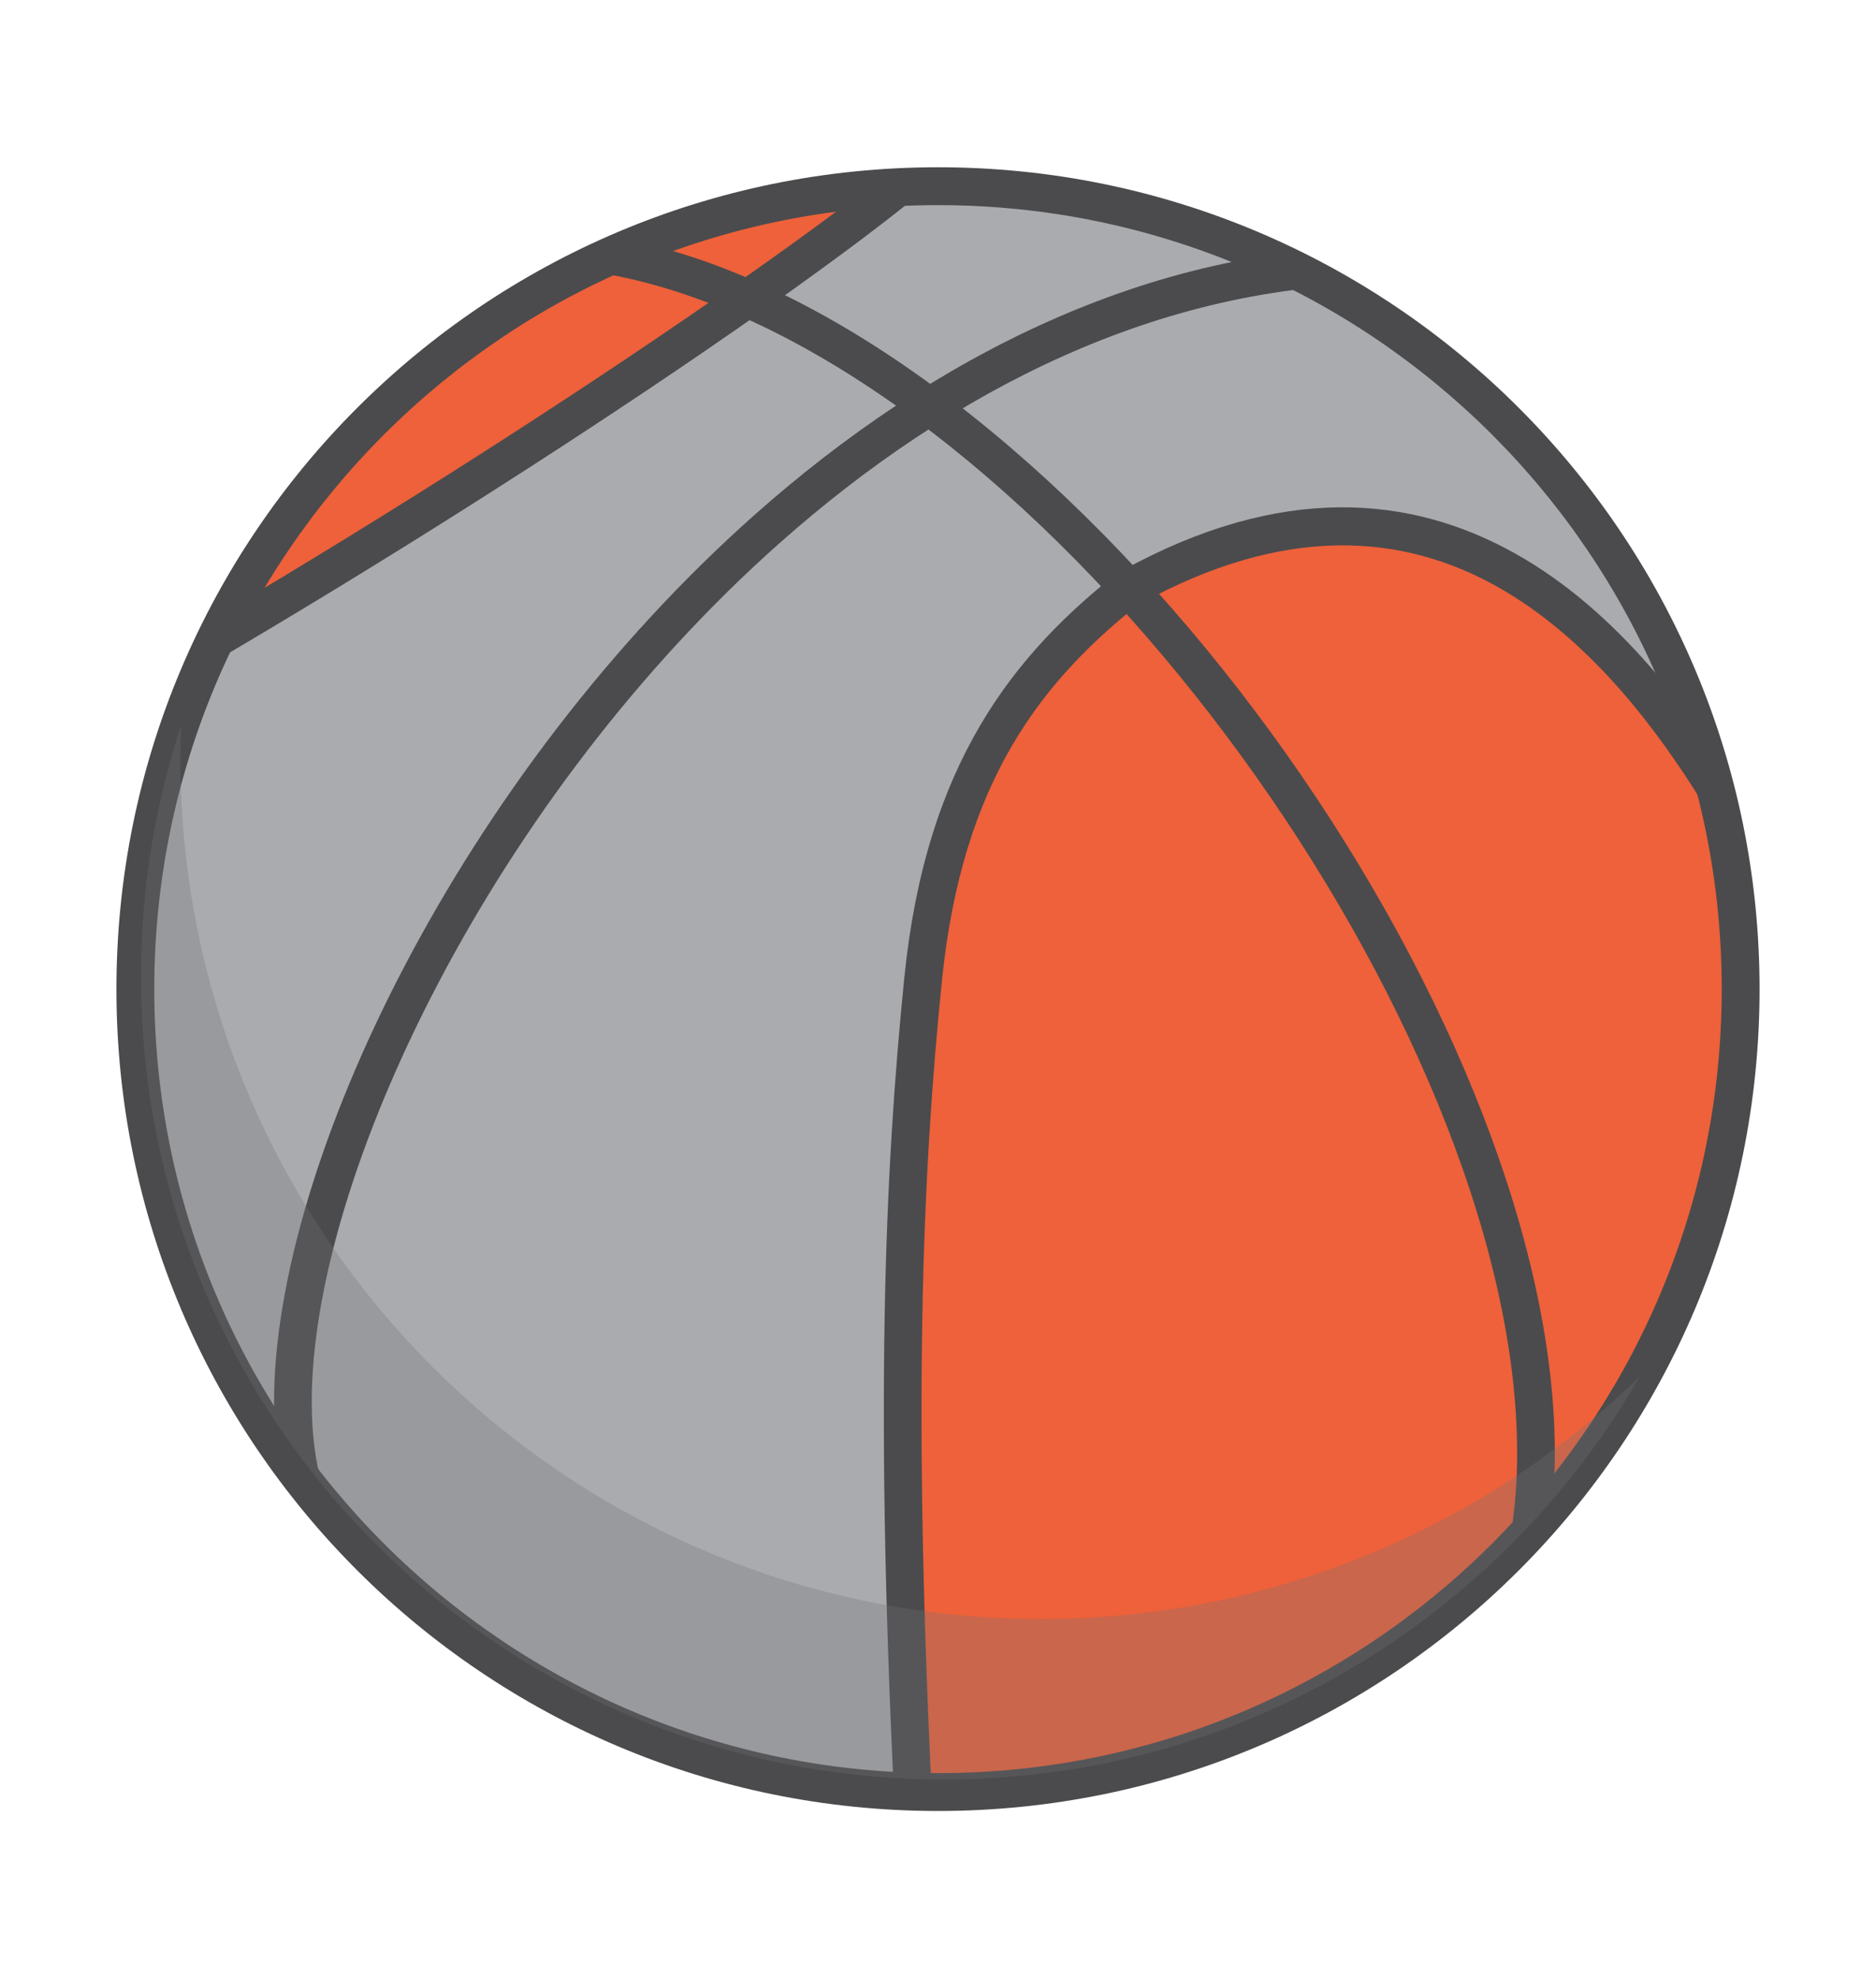 <?xml version="1.0" encoding="utf-8"?>
<!-- Generator: Adobe Illustrator 24.0.1, SVG Export Plug-In . SVG Version: 6.00 Build 0)  -->
<svg version="1.0" xmlns="http://www.w3.org/2000/svg" xmlns:xlink="http://www.w3.org/1999/xlink" x="0px" y="0px"
	 viewBox="0 0 242.222 255.333" enable-background="new 0 0 242.222 255.333" xml:space="preserve">
<g id="background">
	<g>
		
			<ellipse transform="matrix(0.707 -0.707 0.707 0.707 -54.801 123.031)" fill-rule="evenodd" clip-rule="evenodd" fill="#EE613A" cx="121.111" cy="127.667" rx="103.634" ry="103.634"/>
		<g>
			<defs>
				
					<ellipse id="SVGID_5_" transform="matrix(0.707 -0.707 0.707 0.707 -54.801 123.031)" cx="121.111" cy="127.667" rx="103.634" ry="103.634"/>
			</defs>
			<clipPath id="SVGID_2_">
				<use xlink:href="#SVGID_5_"  overflow="visible"/>
			</clipPath>
			<g clip-path="url(#SVGID_2_)">
				<polygon fill-rule="evenodd" clip-rule="evenodd" fill="#A9ABAE" points="171.779,14.912 119.439,16.001 95.086,40.355 
					60.556,61.437 20.936,86.153 5.671,119.23 16.938,174.842 44.199,218.459 101.265,239.54 118.712,239.54 116.167,176.659 
					118.348,130.861 124.164,101.056 141.975,77.793 158.694,69.433 176.505,67.252 193.952,72.341 213.579,89.424 234.298,110.869 
					220.122,55.258 				"/>
				<path fill-rule="evenodd" clip-rule="evenodd" fill="#4B4B4D" d="M69.298,29.606c6.805,0.102,13.755,1.426,20.727,3.784
					c27.24,9.214,55.147,34.345,76.102,63.979c20.951,29.628,35.03,63.877,34.617,91.327c-0.101,6.78-1.079,13.156-3.041,18.957
					l-4.618-1.564c1.801-5.325,2.698-11.194,2.792-17.45c0.396-26.401-13.324-59.595-33.739-88.464
					C141.728,71.31,114.692,46.881,88.46,38.008c-6.517-2.204-12.966-3.442-19.22-3.535L69.298,29.606z"/>
				<path fill-rule="evenodd" clip-rule="evenodd" fill="#4B4B4D" d="M42.003,202.668c-4.495-5.074-6.614-12.594-6.62-21.697
					c-0.01-15.461,6.091-35.804,16.937-56.436c10.79-20.527,26.317-41.435,45.221-58.18c22.961-20.338,50.922-34.549,81.498-34.569
					v4.866C149.791,36.672,122.915,50.38,100.766,70c-18.431,16.327-33.586,36.744-44.133,56.807
					c-10.491,19.958-16.392,39.48-16.383,54.164c0.005,7.922,1.733,14.336,5.398,18.473L42.003,202.668z"/>
				<path fill-rule="evenodd" clip-rule="evenodd" fill="#4B4B4D" d="M125.049,19.093c-2.767,3.883-18.853,16.121-41.782,31.458
					c-18.759,12.547-42.145,27.245-66.58,41.217l-2.423-4.237c24.43-13.968,47.697-28.587,66.293-41.025
					c22.467-15.029,38.054-26.773,40.522-30.237L125.049,19.093z"/>
				<path fill-rule="evenodd" clip-rule="evenodd" fill="#4B4B4D" d="M147.997,77.219c-6.742,5.222-12.694,11.127-17.262,18.907
					c-4.582,7.807-7.814,17.561-9.121,30.494c-1.226,12.133-2.213,25.823-2.526,43.431c-0.315,17.631,0.043,39.242,1.503,67.229
					l-4.866,0.247c-1.462-28.046-1.82-49.772-1.503-67.551c0.317-17.804,1.311-31.611,2.546-43.832
					c1.384-13.694,4.848-24.094,9.769-32.479c4.935-8.408,11.299-14.737,18.483-20.301L147.997,77.219z"/>
				<path fill-rule="evenodd" clip-rule="evenodd" fill="#4B4B4D" d="M144.788,73.7c20.628-11.39,37.402-9.776,50.836-2.263
					c13.221,7.395,23.024,20.505,30.041,32.429l-4.199,2.461c-6.673-11.338-15.925-23.765-28.208-30.635
					c-12.069-6.751-27.253-8.136-46.123,2.282L144.788,73.7z"/>
			</g>
		</g>
		<path fill-rule="evenodd" clip-rule="evenodd" fill="#4B4B4D" d="M121.111,21.589c29.292,0,55.812,11.874,75.008,31.07
			c19.195,19.196,31.07,45.716,31.07,75.008c0,29.291-11.874,55.812-31.07,75.008c-19.196,19.195-45.716,31.07-75.008,31.07
			c-29.291,0-55.812-11.874-75.008-31.07c-19.195-19.196-31.07-45.717-31.07-75.008c0-29.292,11.874-55.812,31.07-75.008
			C65.299,33.463,91.82,21.589,121.111,21.589L121.111,21.589z M192.665,56.113c-18.311-18.31-43.61-29.637-71.554-29.637
			c-27.943,0-53.243,11.327-71.554,29.637c-18.31,18.311-29.637,43.61-29.637,71.554c0,27.943,11.327,53.243,29.637,71.554
			c18.311,18.31,43.611,29.637,71.554,29.637c27.944,0,53.243-11.327,71.554-29.637c18.31-18.311,29.637-43.611,29.637-71.554
			C222.302,99.723,210.975,74.423,192.665,56.113z"/>
		<path opacity="0.29" fill-rule="evenodd" clip-rule="evenodd" fill="#727376" d="M211.726,177.662
			c-17.89,31.088-51.443,52.019-89.886,52.019c-57.236,0-103.635-46.398-103.635-103.634c0-11.318,1.821-22.209,5.175-32.405
			c-0.051,1.391-0.087,2.788-0.087,4.193c0,61.375,49.754,111.129,111.129,111.129C164.468,208.964,191.724,197.036,211.726,177.662
			z"/>
	</g>
</g>
<g id="Vexels">
</g>
<g id="Layer_3">
</g>
</svg>
